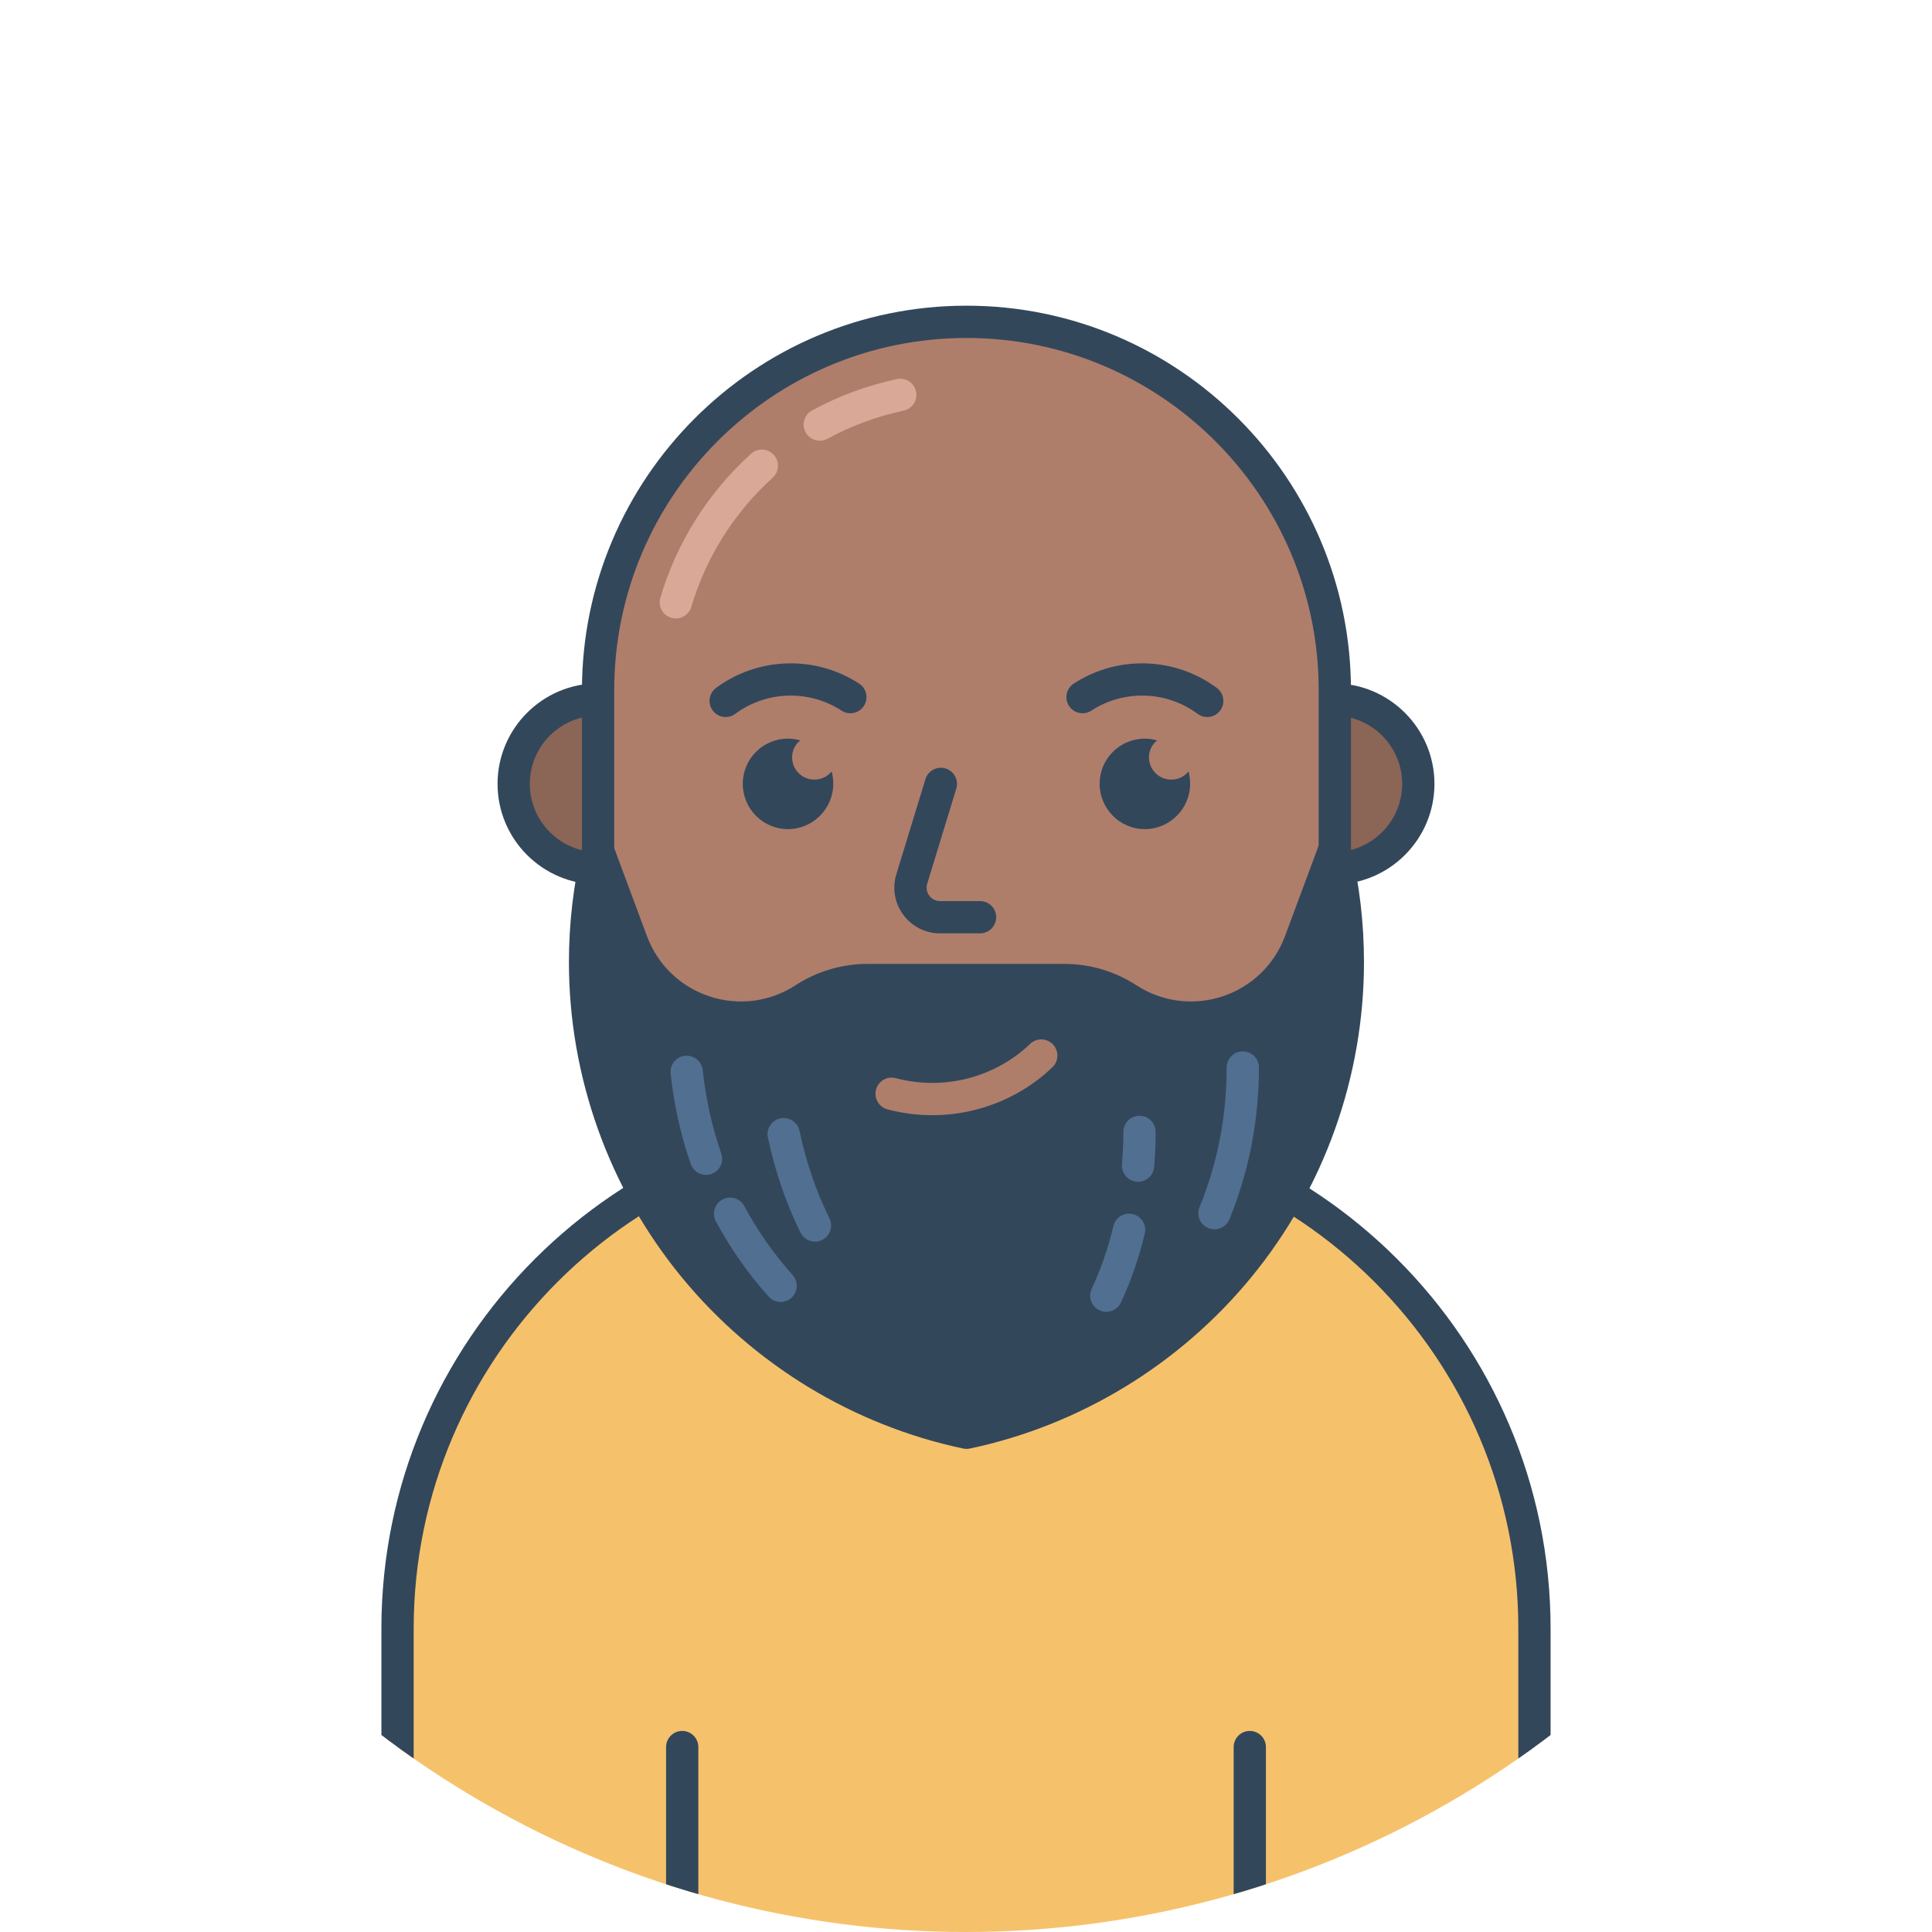 <?xml version="1.0" encoding="utf-8"?>
<!-- Generator: Adobe Illustrator 22.1.0, SVG Export Plug-In . SVG Version: 6.00 Build 0)  -->
<svg version="1.1" xmlns="http://www.w3.org/2000/svg" xmlns:xlink="http://www.w3.org/1999/xlink" x="0px" y="0px"
	 viewBox="0 0 478.907 478.907" enable-background="new 0 0 478.907 478.907" xml:space="preserve">
<g id="Idle_6_">
	<g>
		<defs>
			<circle id="SVGID_1_" cx="239.453" cy="239.453" r="239.453"/>
		</defs>
		<clipPath id="SVGID_2_">
			<use xlink:href="#SVGID_1_"  overflow="visible"/>
		</clipPath>
		<g clip-path="url(#SVGID_2_)">
			<g>
				<path fill="#F5C26B" d="M224.119,278.12h30.669c69.354,0,125.576,56.222,125.576,125.576v96.237H98.543
					v-96.237C98.543,334.342,154.765,278.12,224.119,278.12z"/>
				<path fill="#33475B" d="M380.364,503.933H98.542c-2.209,0-4-1.791-4-4v-96.236
					c0-71.448,58.127-129.576,129.576-129.576h30.669c71.448,0,129.576,58.128,129.576,129.576v96.236
					C384.364,502.142,382.573,503.933,380.364,503.933z M102.542,495.933h273.822v-92.236
					c0-67.037-54.539-121.576-121.576-121.576h-30.669c-67.037,0-121.576,54.539-121.576,121.576V495.933z"
					/>
			</g>
			<g>
				<g>
					<g>
						<line fill="none" x1="169.107" y1="499.933" x2="169.107" y2="433.067"/>
						<path fill="#33475B" d="M169.107,503.933c-2.209,0-4-1.791-4-4V433.067c0-2.209,1.791-4,4-4s4,1.791,4,4
							v66.865C173.107,502.142,171.316,503.933,169.107,503.933z"/>
					</g>
				</g>
				<g>
					<g>
						<line fill="none" x1="309.799" y1="499.933" x2="309.799" y2="433.067"/>
						<path fill="#33475B" d="M309.799,503.933c-2.209,0-4-1.791-4-4V433.067c0-2.209,1.791-4,4-4s4,1.791,4,4
							v66.865C313.799,502.142,312.008,503.933,309.799,503.933z"/>
					</g>
				</g>
			</g>
		</g>
	</g>
</g>
<g id="Avatar_6">
	<g>
		<circle fill="#8B6556" cx="330.652" cy="194.31" r="20.92"/>
		<path fill="#33475B" d="M330.652,219.23c-13.741,0-24.92-11.179-24.92-24.92
			s11.179-24.919,24.92-24.919s24.92,11.179,24.92,24.919S344.393,219.23,330.652,219.23z
			 M330.652,177.39c-9.33,0-16.92,7.59-16.92,16.919s7.59,16.92,16.92,16.92
			s16.92-7.59,16.92-16.92S339.982,177.39,330.652,177.39z"/>
	</g>
	<g>
		<circle fill="#8B6556" cx="148.254" cy="194.31" r="20.92"/>
		<path fill="#33475B" d="M148.254,219.23c-13.741,0-24.92-11.179-24.92-24.92
			s11.179-24.919,24.92-24.919s24.92,11.179,24.92,24.919S161.995,219.23,148.254,219.23z
			 M148.254,177.39c-9.33,0-16.92,7.59-16.92,16.919s7.59,16.92,16.92,16.92
			s16.92-7.59,16.92-16.92S157.584,177.39,148.254,177.39z"/>
	</g>
	<g>
		<path fill="#AE7E6B" d="M239.565,308.846h-0c-50.429,0-91.311-40.881-91.311-91.311v-46.451
			c0-50.429,40.881-91.311,91.311-91.311h0c50.429,0,91.311,40.881,91.311,91.311v46.451
			C330.876,267.965,289.994,308.846,239.565,308.846z"/>
		<path fill="#33475B" d="M239.565,312.846c-52.554,0-95.311-42.756-95.311-95.311v-46.451
			c0-52.554,42.756-95.311,95.311-95.311s95.311,42.756,95.311,95.311v46.451
			C334.876,270.09,292.119,312.846,239.565,312.846z M239.565,83.774
			c-48.143,0-87.311,39.167-87.311,87.311v46.451c0,48.144,39.167,87.311,87.311,87.311
			s87.311-39.167,87.311-87.311v-46.451C326.876,122.942,287.708,83.774,239.565,83.774z"/>
	</g>
	<path fill="#33475B" d="M206.552,194.287c0,6.184-5.055,11.239-11.239,11.239
		c-6.184,0-11.194-5.055-11.194-11.239s5.01-11.194,11.194-11.194c1.038,0,2.076,0.136,3.069,0.452
		c-1.264,0.948-2.031,2.483-2.031,4.198c0,3.069,2.482,5.507,5.507,5.507
		c1.76,0,3.295-0.767,4.288-2.031C206.416,192.166,206.552,193.204,206.552,194.287z"/>
	<path fill="#33475B" d="M295.011,194.287c0,6.184-5.055,11.239-11.239,11.239s-11.194-5.055-11.194-11.239
		s5.01-11.194,11.194-11.194c1.038,0,2.076,0.136,3.069,0.452c-1.264,0.948-2.031,2.483-2.031,4.198
		c0,3.069,2.482,5.507,5.507,5.507c1.76,0,3.295-0.767,4.288-2.031
		C294.876,192.166,295.011,193.204,295.011,194.287z"/>
	<g>
		<path fill="#AE7E6B" d="M233.223,194.31l-7.21,23.576c-1.441,4.711,2.083,9.473,7.009,9.473h9.919"/>
		<path fill="#33475B" d="M242.941,231.359h-9.919c-3.629,0-6.948-1.673-9.107-4.59
			c-2.159-2.917-2.788-6.582-1.727-10.052l7.21-23.576c0.646-2.113,2.881-3.3,4.995-2.655
			c2.112,0.646,3.301,2.882,2.655,4.995l-7.21,23.576c-0.312,1.02-0.127,2.097,0.507,2.954
			c0.635,0.857,1.61,1.349,2.676,1.349h9.919c2.209,0,4,1.791,4,4S245.15,231.359,242.941,231.359z"/>
	</g>
	<g>
		<path fill="#33475B" d="M330.865,210.834l-0.213,0.08l-8.375,22.525
			c-6.439,17.318-27.268,24.206-42.763,14.143c-4.679-3.039-10.138-4.656-15.717-4.656h-24.232h-0.233
			h-24.232c-5.579,0-11.038,1.617-15.717,4.656c-15.495,10.063-36.324,3.175-42.763-14.143l-8.375-22.525
			c-2.1,8.84-3.22,18.08-3.22,27.58c0,57.34,40.58,105.26,94.56,116.66
			c54-11.4,94.52-59.32,94.52-116.66C334.105,228.974,332.985,219.714,330.865,210.834z"/>
		<path fill="#33475B" d="M239.585,359.154c-0.277,0-0.554-0.028-0.827-0.086
			c-27.233-5.752-52.018-20.838-69.787-42.479c-18.021-21.947-27.946-49.683-27.946-78.096
			c0-9.618,1.12-19.208,3.329-28.504c0.407-1.714,1.888-2.96,3.646-3.068
			c1.769-0.104,3.381,0.948,3.994,2.599l8.375,22.525c2.644,7.11,8.291,12.554,15.493,14.936
			c7.203,2.382,14.981,1.377,21.342-2.753c5.34-3.468,11.528-5.302,17.896-5.302h48.697
			c6.368,0,12.556,1.833,17.896,5.302c6.361,4.132,14.141,5.134,21.343,2.753
			c7.202-2.382,12.85-7.826,15.493-14.936l8.375-22.525c0.403-1.085,1.257-1.942,2.341-2.35
			l0.213-0.081c1.074-0.403,2.271-0.327,3.285,0.211c1.014,0.539,1.747,1.487,2.014,2.604
			c2.223,9.309,3.35,18.928,3.35,28.589c0,28.419-9.915,56.153-27.918,78.095
			c-17.759,21.643-42.539,36.729-69.776,42.479C240.139,359.126,239.862,359.154,239.585,359.154z
			 M149.674,226.236c-0.432,4.064-0.649,8.158-0.649,12.258c0,26.567,9.279,52.499,26.129,73.019
			c16.441,20.023,39.294,34.045,64.431,39.55c25.14-5.504,47.988-19.525,64.418-39.548
			c16.832-20.515,26.103-46.447,26.103-73.021c0-4.267-0.234-8.523-0.701-12.745l-3.378,9.084
			c-3.494,9.398-10.959,16.595-20.479,19.743c-9.519,3.149-19.803,1.823-28.213-3.64
			c-4.04-2.624-8.721-4.011-13.538-4.011h-48.697c-4.817,0-9.499,1.387-13.538,4.011
			c-8.409,5.461-18.692,6.788-28.212,3.64s-16.984-10.345-20.479-19.743L149.674,226.236z"/>
	</g>
	<path fill="#D9A896" d="M203.207,109.253c-1.417,0-2.791-0.755-3.517-2.088
		c-1.056-1.94-0.34-4.369,1.601-5.426c6.604-3.596,13.678-6.209,21.025-7.767
		c2.163-0.456,4.284,0.922,4.743,3.083c0.458,2.161-0.922,4.285-3.083,4.743
		c-6.59,1.397-12.935,3.741-18.859,6.967C204.509,109.096,203.854,109.253,203.207,109.253z"/>
	<path fill="#D9A896" d="M167.525,153.309c-0.376,0-0.758-0.053-1.137-0.166
		c-2.119-0.627-3.327-2.853-2.7-4.971c4.057-13.703,11.83-26.046,22.479-35.694
		c1.637-1.483,4.166-1.359,5.65,0.279c1.483,1.637,1.358,4.167-0.279,5.65
		c-9.562,8.662-16.539,19.74-20.179,32.036C170.845,152.183,169.251,153.309,167.525,153.309z"/>
	<path fill="#516F90" d="M175.008,291.242c-1.656,0-3.205-1.036-3.779-2.689
		c-2.501-7.204-4.182-14.753-4.994-22.436c-0.232-2.197,1.36-4.166,3.557-4.398
		c2.196-0.242,4.166,1.36,4.399,3.557c0.748,7.076,2.294,14.025,4.596,20.654
		c0.725,2.087-0.38,4.366-2.467,5.09C175.886,291.171,175.443,291.242,175.008,291.242z"/>
	<path fill="#516F90" d="M193.511,322.736c-1.097,0-2.188-0.448-2.978-1.328
		c-5.058-5.634-9.457-11.909-13.076-18.651c-1.045-1.946-0.314-4.371,1.633-5.416
		c1.944-1.046,4.371-0.314,5.416,1.633c3.318,6.181,7.349,11.931,11.98,17.091
		c1.476,1.644,1.339,4.173-0.305,5.648C195.417,322.399,194.462,322.736,193.511,322.736z"/>
	<path fill="#516F90" d="M301.054,304.723c-0.504,0-1.015-0.096-1.51-0.297
		c-2.046-0.835-3.027-3.169-2.193-5.215c4.454-10.919,6.713-22.558,6.713-34.593c0-2.209,1.791-4,4-4
		s4,1.791,4,4c0,13.076-2.458,25.731-7.305,37.614C304.126,303.783,302.631,304.723,301.054,304.723z"/>
	<path fill="#516F90" d="M202.023,307.779c-1.476,0-2.895-0.82-3.591-2.233
		c-3.622-7.351-6.341-15.287-8.082-23.589c-0.453-2.162,0.932-4.282,3.094-4.735
		c2.164-0.45,4.283,0.933,4.736,3.095c1.603,7.646,4.102,14.944,7.427,21.694
		c0.977,1.981,0.162,4.379-1.82,5.355C203.219,307.647,202.617,307.779,202.023,307.779z"/>
	<path fill="#516F90" d="M274.227,325.175c-0.567,0-1.144-0.121-1.691-0.378
		c-2.001-0.936-2.865-3.316-1.929-5.317c2.269-4.852,4.08-10.087,5.386-15.562
		c0.512-2.147,2.668-3.475,4.818-2.963c2.148,0.512,3.476,2.67,2.963,4.818
		c-1.431,6.001-3.423,11.753-5.921,17.095C277.175,324.321,275.732,325.175,274.227,325.175z"/>
	<path fill="#516F90" d="M282.112,292.938c-0.113,0-0.228-0.005-0.343-0.015
		c-2.201-0.187-3.834-2.122-3.647-4.323c0.224-2.64,0.337-5.337,0.337-8.018c0-2.209,1.791-4,4-4
		s4,1.791,4,4c0,2.905-0.123,5.83-0.366,8.693C285.916,291.361,284.168,292.938,282.112,292.938z"/>
	<path fill="#33475B" d="M179.883,177.742c-1.222,0-2.428-0.558-3.213-1.614
		c-1.318-1.773-0.949-4.279,0.824-5.597c10.385-7.719,24.644-8.15,35.483-1.074
		c1.85,1.208,2.371,3.686,1.163,5.536c-1.207,1.851-3.685,2.372-5.536,1.163
		c-8.046-5.253-18.631-4.932-26.337,0.796C181.55,177.485,180.713,177.742,179.883,177.742z"/>
	<path fill="#33475B" d="M299.247,177.742c-0.83,0-1.666-0.257-2.383-0.79
		c-7.71-5.73-18.295-6.048-26.338-0.796c-1.851,1.208-4.328,0.688-5.536-1.162
		c-1.207-1.85-0.687-4.329,1.163-5.536c10.837-7.077,25.098-6.644,35.482,1.074
		c1.773,1.318,2.143,3.823,0.824,5.597C301.676,177.184,300.469,177.742,299.247,177.742z"/>
	<path fill="#AE7E6B" d="M231.103,276.435c-3.738,0-7.476-0.482-11.109-1.446
		c-2.135-0.566-3.407-2.757-2.84-4.893c0.567-2.134,2.755-3.403,4.892-2.84
		c5.809,1.542,11.951,1.571,17.763,0.088c5.892-1.504,11.261-4.469,15.526-8.574
		c1.591-1.531,4.123-1.485,5.656,0.107c1.532,1.592,1.483,4.124-0.107,5.656
		c-5.262,5.064-11.864,8.717-19.096,10.562C238.292,275.988,234.698,276.435,231.103,276.435z"/>
</g>
</svg>
